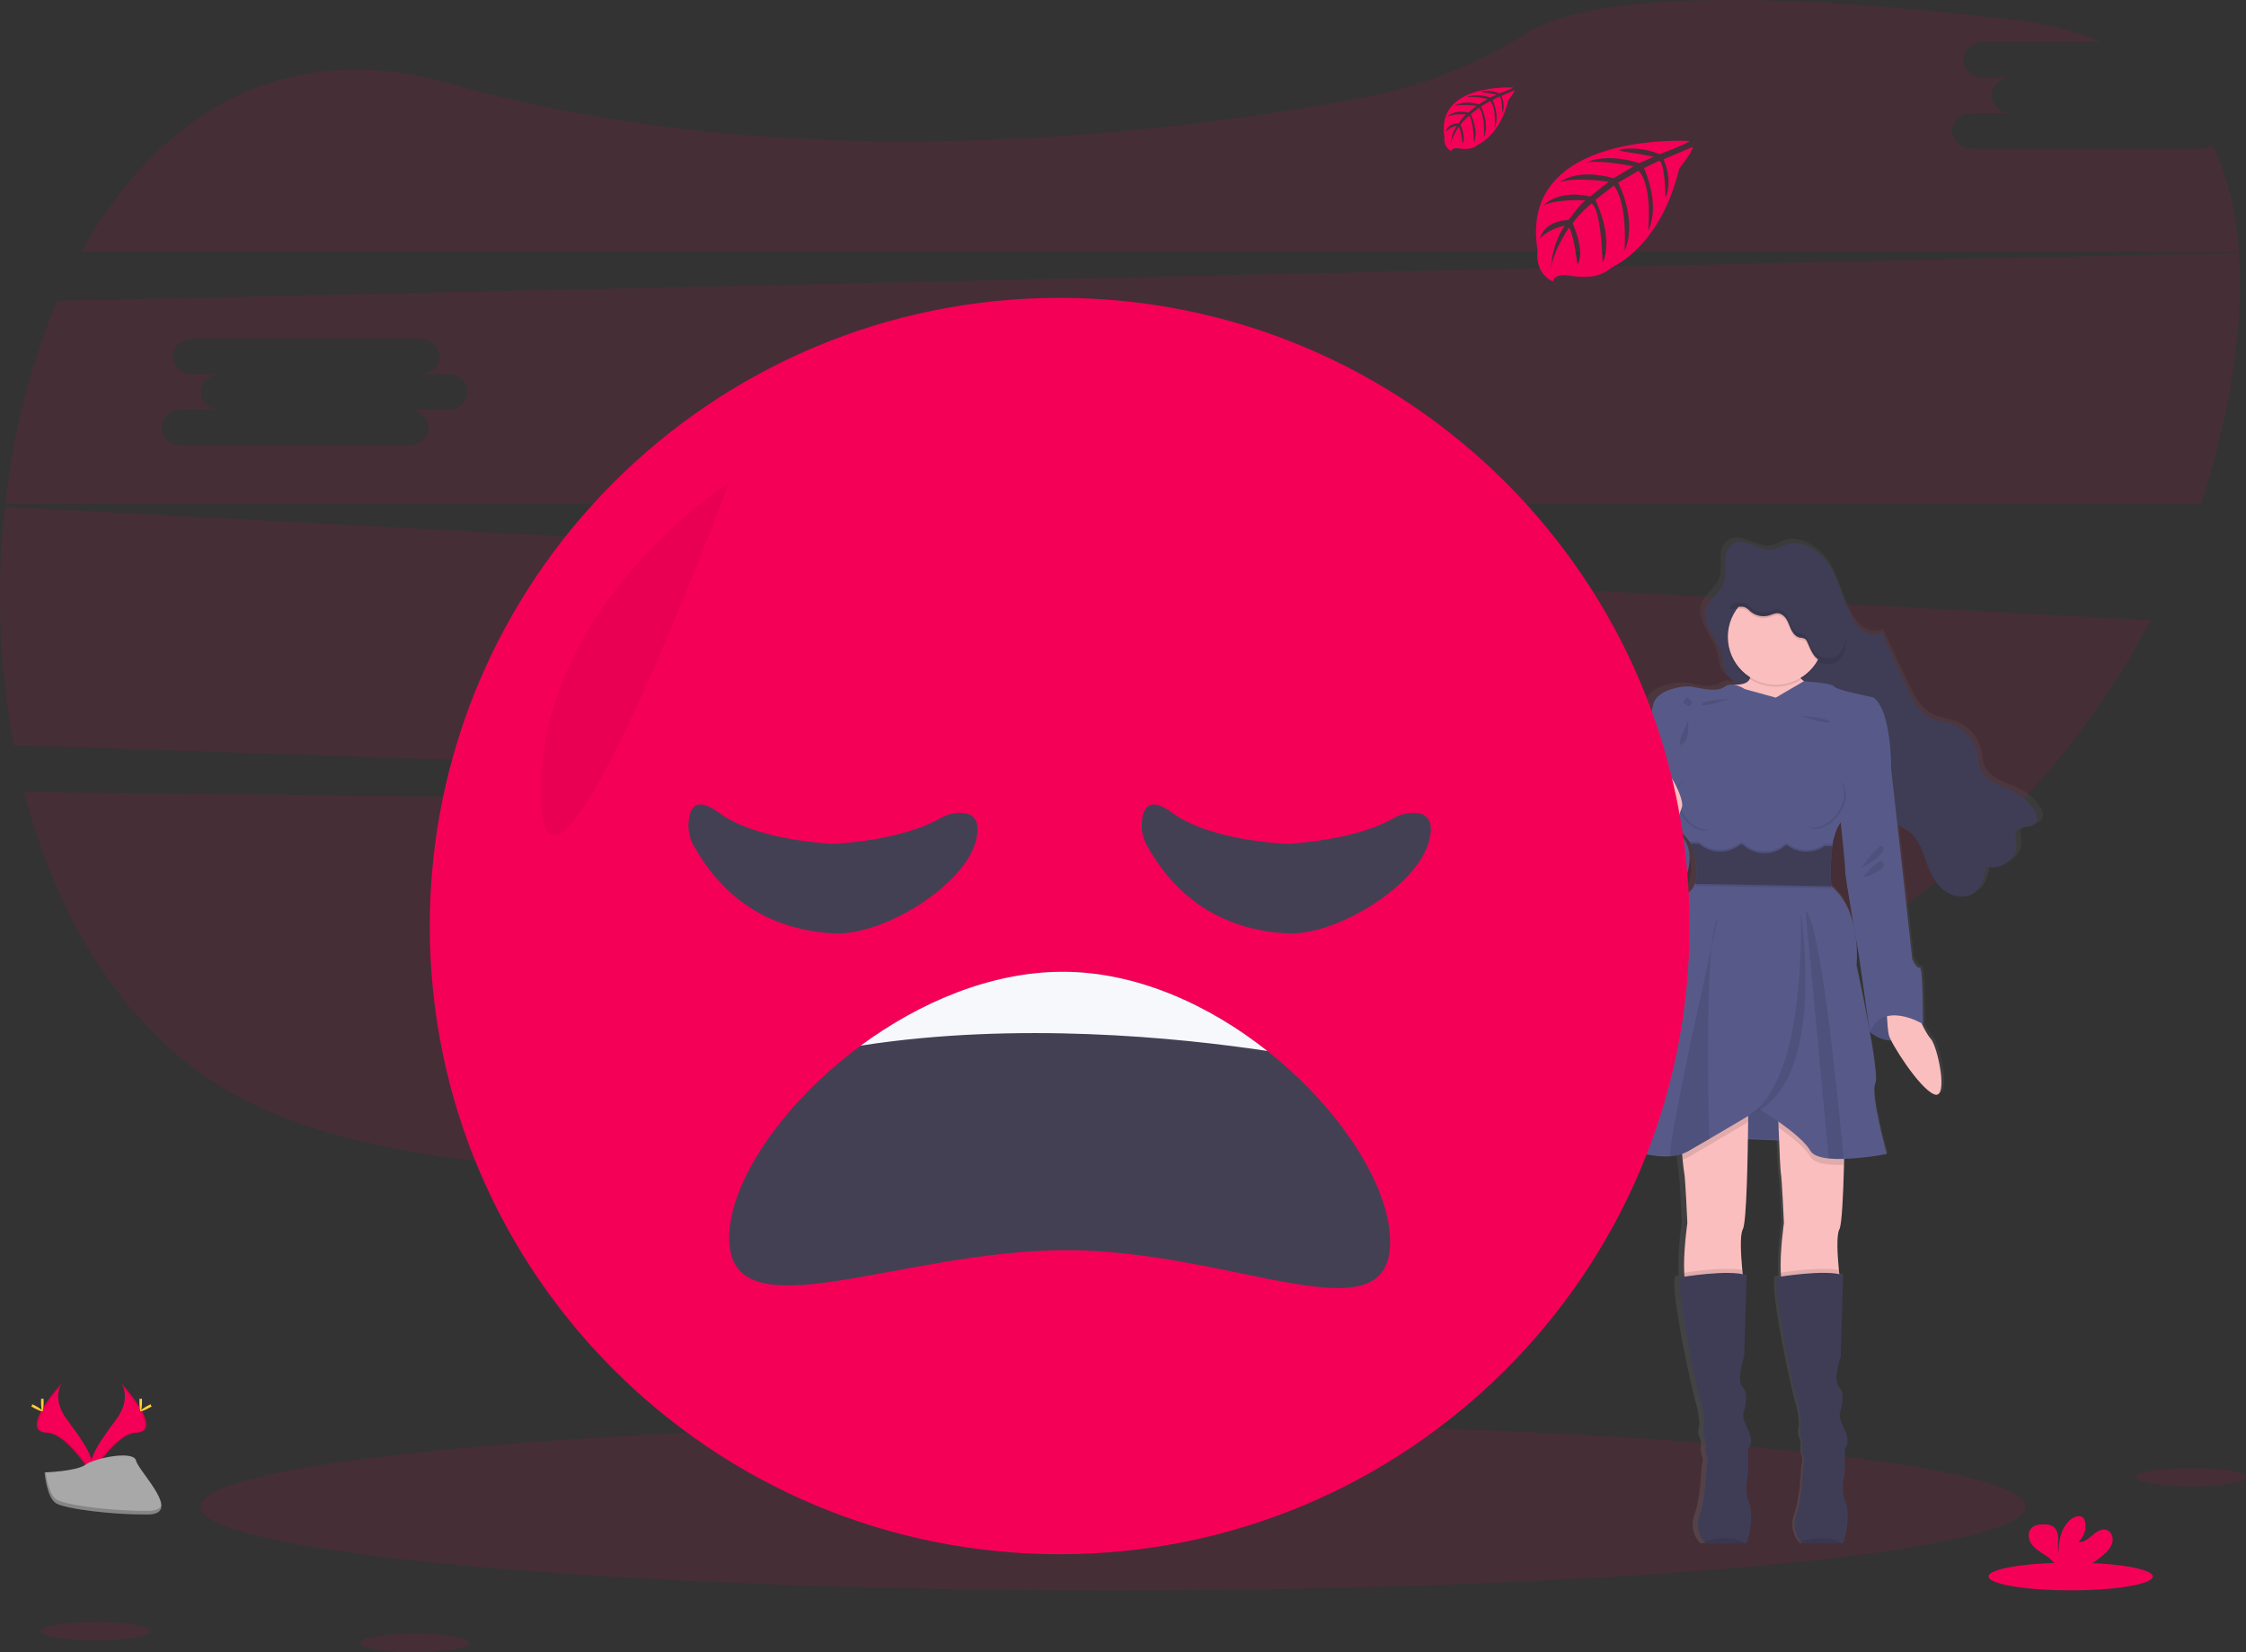 <svg width="961" height="707" viewBox="0 0 961 707" fill="none" xmlns="http://www.w3.org/2000/svg">
<rect x="0" y="0" width="961" height="707" fill="#333333" stroke="none"/>
<g clip-path="url(#clip0)">
<path opacity="0.1" d="M10.344 338.962C25.518 397.454 57.615 448.017 108.338 472.527C213.784 523.464 451.592 497.194 629.077 467.038C720.885 451.441 801.582 408.398 860.202 347.823L10.344 338.962Z" fill="#F50057"/>
<path opacity="0.1" d="M941.064 63.633H843.681C839.06 63.633 835.268 60.217 835.268 56.044C835.268 51.87 839.06 48.446 843.681 48.446H860.525C855.895 48.446 852.112 45.03 852.112 40.848C852.112 36.665 855.895 33.258 860.525 33.258H848.504C843.874 33.258 840.082 29.843 840.082 25.66C840.082 21.478 843.874 18.071 848.504 18.071H899.331C888.053 13.34 874.87 9.977 859.677 8.208C721.078 -7.851 671.596 2.771 654.141 13.688C632.384 27.466 608.216 37.026 582.906 41.867C497.396 57.786 337.48 76.938 192.537 35.768C120.498 15.266 66.954 49.866 34.866 107.704H957.977C956.772 90.896 953.163 75.369 946.541 61.785C944.973 62.993 943.045 63.643 941.064 63.633V63.633Z" fill="#F50057"/>
<path opacity="0.1" d="M2.088 216.872C-1.653 250.89 -0.381 285.271 5.862 318.922L860.857 347.144C884.393 322.798 904.389 295.281 920.263 265.396L2.088 216.872ZM340.249 289.671H323.414C328.044 289.671 331.836 293.096 331.836 297.269C331.836 301.443 328.044 304.858 323.414 304.858H226.032C221.41 304.858 217.619 301.443 217.619 297.269C217.619 293.096 221.41 289.671 226.032 289.671H242.875C238.245 289.671 234.462 286.256 234.462 282.082C234.462 277.908 238.245 274.484 242.875 274.484H230.845C226.215 274.484 222.424 271.068 222.424 266.895C222.424 262.721 226.215 259.297 230.845 259.297H328.228C332.858 259.297 336.641 262.712 336.641 266.895C336.641 271.077 332.858 274.484 328.228 274.484H340.249C344.879 274.484 348.662 277.9 348.662 282.082C348.662 286.264 344.879 289.671 340.249 289.671Z" fill="#F50057"/>
<path opacity="0.1" d="M958.012 108.227L24.566 128.703C13.209 155.043 5.679 184.825 2.21 215.687H941.658C947.772 197.631 952.308 179.081 955.217 160.245C958.021 142.113 959.139 124.573 958.012 108.227ZM191.733 175.362H174.899C179.529 175.362 183.321 178.787 183.321 182.96C183.321 187.134 179.529 190.558 174.899 190.558H77.516C72.895 190.558 69.103 187.134 69.103 182.96C69.103 178.787 72.895 175.362 77.516 175.362H94.36C89.73 175.362 85.947 171.947 85.947 167.773C85.947 163.6 89.73 160.175 94.36 160.175H82.33C77.7 160.175 73.908 156.76 73.908 152.586C73.908 148.412 77.7 144.988 82.33 144.988H179.712C184.343 144.988 188.125 148.404 188.125 152.586C188.125 156.768 184.343 160.175 179.712 160.175H191.733C196.364 160.175 200.146 163.6 200.146 167.773C200.146 171.947 196.364 175.362 191.733 175.362Z" fill="#F50057"/>
<path opacity="0.1" d="M476.193 680.573C691.855 680.573 866.684 664.532 866.684 644.744C866.684 624.956 691.855 608.915 476.193 608.915C260.531 608.915 85.702 624.956 85.702 644.744C85.702 664.532 260.531 680.573 476.193 680.573Z" fill="#F50057"/>
<path d="M874.18 348.808C874.175 348.747 874.175 348.686 874.18 348.625C874.18 348.529 874.18 348.442 874.18 348.355C874.004 347.357 873.627 346.405 873.07 345.558C871.071 342.366 868.286 339.739 864.98 337.925C859.214 334.771 851.291 333.42 848.984 327.4C848.277 325.535 848.259 323.505 847.91 321.553C847.298 318.512 845.896 315.685 843.842 313.356C841.789 311.026 839.158 309.277 836.212 308.283C833.469 307.368 830.507 307.115 827.843 305.982C821.885 303.456 818.74 297.226 816.075 291.466C812.627 284.031 809.179 276.593 805.731 269.152C803.111 270.467 799.721 269.849 797.266 268.202C794.901 266.445 793.017 264.123 791.788 261.449C788.233 254.566 786.704 246.767 782.528 240.215C778.352 233.663 770.009 228.487 762.636 231.336C761.196 232.054 759.707 232.668 758.18 233.175C751.864 234.647 744.875 227.45 739.467 230.944C738.569 231.519 737.837 232.318 737.344 233.262C737.34 233.204 737.34 233.146 737.344 233.088C736.641 234.505 736.248 236.055 736.191 237.636V237.636C736.191 237.958 736.191 238.272 736.191 238.577C736.191 238.629 736.191 238.681 736.191 238.734C736.191 239.988 736.27 241.261 736.287 242.533C736.307 243.601 736.225 244.669 736.043 245.722V245.635C735.941 246.227 735.789 246.81 735.588 247.377C734.182 251.141 730.286 253.607 728.46 257.145V256.97C728.254 257.355 728.076 257.754 727.927 258.164C727.602 259.091 727.434 260.066 727.429 261.048C727.272 267.696 734.339 273.953 735.16 281.089C735.746 286.142 736.908 287.763 741.215 290.621L742.158 291.248C741.782 291.248 741.398 291.301 740.97 291.309C740.803 291.312 740.636 291.33 740.472 291.362C739.712 291.153 738.915 291.115 738.138 291.251C737.362 291.386 736.625 291.692 735.982 292.146C732.679 294.76 724.869 292.747 721.401 292.146C717.933 291.545 706.051 293.165 704.392 299.735C702.732 306.305 699.884 319.863 699.884 319.863C699.884 319.863 699.884 328.463 698.826 330.066C698.786 330.178 698.786 330.302 698.826 330.414C698.826 332.828 698.914 347.335 696.573 351.073C695.996 351.945 696.04 353.87 696.468 356.24C694.004 359.403 691.689 363.098 692.1 365.52C692.851 370.478 702.933 386.066 717.382 377.718C717.382 377.718 725.603 362.723 715.259 354.75L715.705 353.008C718.832 356.842 721.148 359.595 721.148 359.595C721.148 359.595 721.27 359.917 721.462 360.466H721.148C722.498 364.13 723.315 367.968 723.576 371.863C723.537 373.291 723.277 374.705 722.807 376.054H723.078C723 376.35 722.912 376.647 722.807 376.926C722.3 378.397 721.351 379.677 720.09 380.594C712.866 385.7 704.592 422.165 704.592 422.165C704.592 422.165 688.203 481.11 684.927 484.464C682.219 487.218 699.237 494.972 712.009 494.049C713.792 493.943 715.554 493.609 717.251 493.055C717.33 493.927 717.417 494.798 717.504 495.591C717.775 498.205 718.055 500.627 718.23 501.385C718.684 503.285 719.584 522.68 719.584 522.68C719.584 522.68 717.74 535.28 718.186 544.045C718.186 544.646 718.265 545.221 718.317 545.788L716.727 546.032C714.316 551.434 724.249 596.508 725.603 600.298C726.5 603.284 727.005 606.374 727.106 609.49C727.106 609.49 726.232 612.697 726.957 614.448C727.409 615.518 727.703 616.648 727.831 617.803C727.831 617.803 727.237 620.713 728.136 622.612C729.036 624.512 727.988 627.84 727.988 627.84C727.988 627.84 727.691 640.971 724.983 648.116C724.245 650.039 724.031 652.122 724.36 654.154C724.69 656.186 725.553 658.095 726.861 659.687C727.049 659.935 727.254 660.171 727.473 660.393C727.473 660.393 742.411 660.515 745.041 660.393H745.382C746.439 660.245 749.147 648.43 746.736 642.74C744.325 637.05 746.439 630.045 746.439 630.045V619.693C746.439 619.693 749.147 617.201 746.439 611.852C743.731 606.502 744.176 604.881 744.176 604.881C744.176 604.881 747.19 596.272 744.028 593.501C740.865 590.731 744.63 580.223 744.63 580.223L745.696 545.195C745.138 545.014 744.569 544.869 743.993 544.76C743.932 544.185 743.87 543.592 743.809 542.965C743.189 536.622 742.656 527.995 744.036 525.538C745.417 523.081 746.081 501.629 746.299 486.721L760.067 487.244C760.356 494.214 760.661 500.575 760.854 501.385C761.308 503.285 762.216 522.68 762.216 522.68C762.216 522.68 760.364 535.28 760.81 544.045C760.81 544.646 760.889 545.221 760.941 545.788L759.351 546.032C756.94 551.434 766.873 596.508 768.227 600.298C769.125 603.284 769.633 606.374 769.738 609.49C769.738 609.49 768.865 612.697 769.581 614.448C770.033 615.518 770.327 616.648 770.455 617.803C770.455 617.803 769.861 620.713 770.76 622.612C771.66 624.512 770.612 627.84 770.612 627.84C770.612 627.84 770.315 640.971 767.607 648.116C766.881 650.042 766.678 652.124 767.018 654.153C767.359 656.182 768.231 658.085 769.546 659.67C769.734 659.918 769.939 660.154 770.158 660.376C770.158 660.376 785.096 660.497 787.726 660.376H788.067C789.124 660.227 791.832 648.412 789.421 642.723C787.01 637.033 789.124 630.027 789.124 630.027V619.693C789.124 619.693 791.832 617.201 789.124 611.852C786.416 606.502 786.861 604.881 786.861 604.881C786.861 604.881 789.875 596.272 786.713 593.501C783.55 590.731 787.316 580.223 787.316 580.223L788.399 545.195C787.827 545.011 787.243 544.866 786.652 544.76C786.59 544.185 786.529 543.592 786.468 542.965C785.848 536.622 785.315 527.995 786.695 525.538C787.805 523.526 788.442 510.56 788.731 497.9C788.731 497.029 788.731 496.157 788.801 495.286C795.127 495.023 801.426 494.319 807.653 493.177C807.653 493.177 800.289 467.203 802.543 462.977C803.512 461.156 802.115 451.458 800.201 441.011C802.87 443.165 806.187 444.362 809.619 444.409C812.913 450.727 822.933 465.26 828.577 467.5C835.199 470.113 830.228 446.936 827.074 443.582C825.582 441.75 824.325 439.739 823.335 437.596C823.422 437.491 823.518 437.404 823.606 437.308C823.693 437.212 823.763 412.65 822.252 413.094C820.74 413.538 818.941 409.443 818.941 409.443L814.275 368.604L812.319 351.509C813.952 352.711 815.892 353.478 817.56 354.672C822.103 357.992 823.588 363.821 825.58 368.979C827.222 373.222 829.529 377.431 833.312 380.097C837.094 382.763 842.642 383.469 846.416 380.768C849.91 378.232 850.941 373.658 851.71 369.484C858.053 371.706 865.749 365.764 864.928 359.272C864.727 357.669 864.133 355.918 864.972 354.515C866.649 351.744 871.961 353.356 873.708 350.62C874.002 350.147 874.153 349.6 874.145 349.043C874.171 348.921 874.18 348.869 874.18 348.808ZM789.342 371.271C789.246 372.83 791.395 385.36 793.143 395.276C791.71 389.098 788.836 382.502 783.175 377.98C783.175 377.98 783.175 377.666 783.105 377.108H783.175C783.175 377.108 782.939 374.616 782.904 371.07C782.914 367.927 783.147 364.788 783.603 361.677V361.599H783.489C783.489 361.338 783.559 361.067 783.603 360.806C783.95 358.181 784.664 355.618 785.726 353.191C786.195 352.24 786.735 351.325 787.342 350.455C788.276 358.88 789.43 369.694 789.342 371.271V371.271ZM794.042 400.303C794.811 404.581 795.362 407.587 795.362 407.587L800 439.356V439.504C797.502 426.094 794.313 411.961 794.313 411.961C794.638 408.077 794.547 404.169 794.042 400.303V400.303Z" fill="url(#paint0_linear)"/>
<path d="M737.187 282.831C736.314 274.78 727.577 267.836 730.198 260.177C731.622 256.003 736.078 253.45 737.58 249.303C738.576 246.567 738.131 243.561 738.139 240.651C738.148 237.74 738.83 234.49 741.258 232.878C746.5 229.393 753.244 236.564 759.36 235.1C760.838 234.596 762.278 233.984 763.667 233.27C770.804 230.439 778.876 235.597 782.886 242.114C786.896 248.632 788.399 256.404 791.841 263.253C793.016 265.897 794.836 268.207 797.135 269.971C799.511 271.609 802.761 272.227 805.33 270.92L815.333 293.139C817.953 298.864 820.959 305.067 826.69 307.586C829.258 308.71 832.124 308.962 834.779 309.877C837.666 310.893 840.234 312.646 842.227 314.963C844.22 317.28 845.568 320.078 846.136 323.078C846.477 325.029 846.486 327.051 847.176 328.907C849.404 334.902 857.065 336.243 862.648 339.363C865.877 341.179 868.585 343.792 870.51 346.952C871.384 348.459 872.135 350.437 871.201 351.918C869.514 354.637 864.386 353.034 862.761 355.796C861.94 357.19 862.517 358.933 862.761 360.536C863.556 366.992 856.104 372.909 849.972 370.696C849.229 374.852 848.224 379.409 844.852 381.927C841.227 384.628 835.854 383.913 832.193 381.265C828.533 378.616 826.314 374.425 824.724 370.199C822.793 365.058 821.352 359.255 816.957 355.953C815.367 354.768 813.463 354.001 811.908 352.807C808.413 350.141 806.666 345.741 805.417 341.48C803.801 336.165 802.516 330.702 800.175 325.683C797.834 320.664 794.13 315.994 789.054 313.702C784.293 311.568 778.806 311.707 773.888 309.973C765.423 306.993 759.159 299.892 750.737 296.546C748.045 295.417 745.494 293.979 743.137 292.259C738.899 289.48 737.746 287.868 737.187 282.831Z" fill="#3F3D56"/>
<g opacity="0.1">
<path opacity="0.1" d="M737.973 247.595C738.154 247.254 738.311 246.902 738.445 246.541C739.432 243.805 738.996 240.799 739.004 237.889C739.004 236.918 739.095 235.949 739.275 234.996C738.469 236.717 738.077 238.603 738.131 240.502C738.122 242.846 738.402 245.303 737.973 247.595Z" fill="black"/>
<path opacity="0.1" d="M845.673 379.191C842.048 381.883 836.675 381.178 833.015 378.52C829.354 375.863 827.126 371.689 825.58 367.446C823.649 362.305 822.217 356.502 817.814 353.199C816.232 352.014 814.319 351.239 812.773 350.054C809.278 347.388 807.531 342.988 806.273 338.77C804.657 333.455 803.381 327.992 801.031 322.973C798.681 317.954 794.995 313.284 789.91 310.993C785.158 308.858 779.671 308.997 774.753 307.263C766.279 304.283 760.015 297.182 751.602 293.836C748.908 292.704 746.355 291.266 743.993 289.549C739.852 286.7 738.751 285.088 738.139 280.061C737.266 272.515 729.578 265.936 730.775 258.826C730.58 259.211 730.408 259.607 730.259 260.011C727.639 267.679 736.375 274.624 737.248 282.666C737.816 287.693 738.996 289.305 743.102 292.155C745.464 293.871 748.017 295.309 750.711 296.441C759.124 299.787 765.388 306.897 773.862 309.869C778.78 311.611 784.267 311.463 789.019 313.598C794.104 315.889 797.755 320.568 800.14 325.578C802.525 330.589 803.801 336.034 805.382 341.376C806.666 345.593 808.352 349.993 811.882 352.659C813.463 353.844 815.376 354.62 816.923 355.805C821.291 359.107 822.758 364.91 824.689 370.051C826.279 374.277 828.507 378.459 832.167 381.108C835.828 383.757 841.2 384.471 844.826 381.779C847.141 380.036 848.32 377.379 849.098 374.529C848.407 376.367 847.222 377.98 845.673 379.191V379.191Z" fill="black"/>
<path opacity="0.1" d="M863.626 353.06C863.292 353.685 863.146 354.393 863.207 355.099C865.181 353.156 869.637 354.297 871.192 351.797C871.553 351.178 871.695 350.457 871.594 349.749C869.567 351.666 865.112 350.524 863.626 353.06Z" fill="black"/>
<path opacity="0.1" d="M850.793 367.96C850.627 368.831 850.461 369.763 850.251 370.669C855.598 372.334 861.774 368.055 862.648 362.653C860.525 366.809 855.283 369.589 850.793 367.96Z" fill="black"/>
</g>
<path d="M748.474 287.022C748.474 287.022 751.383 292.878 742.796 293C734.208 293.122 748.326 331.024 748.326 331.024L762.601 349.148L780.361 339.563L781.384 313.127L782.694 297.156C782.694 297.156 766.095 291.78 769.153 284.67C772.211 277.56 748.474 287.022 748.474 287.022Z" fill="#FBBEBE"/>
<path d="M800.027 441.56C800.027 441.56 810.51 451.851 822.741 438.197L813.349 428.255H801.468L800.027 441.56Z" fill="#575A89"/>
<path opacity="0.1" d="M801.162 428.255L799.721 441.56C799.721 441.56 810.204 451.851 822.435 438.197" fill="black"/>
<path d="M818.801 430.068C818.801 430.068 823.02 441.107 826.078 444.444C829.136 447.781 833.941 470.872 827.537 468.258C821.133 465.644 808.903 446.187 808.169 442.85C807.435 439.513 807.155 430.068 807.155 430.068H818.801Z" fill="#FBBEBE"/>
<path d="M727.219 486.703L783.707 488.882L777.155 465.06L748.702 464.485L727.219 486.703Z" fill="#575A89"/>
<path opacity="0.1" d="M735.073 486.703L791.57 488.882L785.018 465.06L756.555 464.485L735.073 486.703Z" fill="black"/>
<path d="M745.705 526.026C744.368 528.51 744.884 537.101 745.487 543.453C745.871 547.496 746.29 550.606 746.29 550.606C746.29 550.606 725.175 557.141 721.977 551.478C721.165 550.04 720.763 547.522 720.623 544.568C720.186 535.855 721.977 523.299 721.977 523.299C721.977 523.299 721.104 503.99 720.667 502.1C720.492 501.342 720.221 498.937 719.959 496.332C719.575 492.463 719.208 488.159 719.208 488.159L748.038 472.91C748.038 472.91 748.038 475.768 747.985 480.169C747.828 493.988 747.365 522.977 745.705 526.026Z" fill="#FBBEBE"/>
<path opacity="0.1" d="M746.29 550.606C746.29 550.606 725.175 557.141 721.977 551.478C721.165 550.04 720.763 547.522 720.623 544.568C724.991 543.906 738.288 542.076 745.487 543.453C745.871 547.496 746.29 550.606 746.29 550.606Z" fill="black"/>
<path d="M747.015 660.393H746.683C744.141 660.489 729.691 660.393 729.691 660.393C729.48 660.172 729.282 659.94 729.097 659.696C727.821 658.101 726.977 656.205 726.648 654.191C726.319 652.176 726.516 650.111 727.219 648.194C729.84 641.076 730.128 628.006 730.128 628.006C730.128 628.006 731.15 624.669 730.277 622.778C729.403 620.887 729.98 617.986 729.98 617.986C729.846 616.838 729.552 615.715 729.106 614.649C728.381 612.906 729.255 609.708 729.255 609.708C729.155 606.61 728.665 603.536 727.796 600.559C726.485 596.786 716.875 551.913 719.208 546.537C719.208 546.537 739.59 543.052 747.312 545.666L746.29 580.519C746.29 580.519 742.647 590.975 745.705 593.737C748.763 596.499 745.853 605.064 745.853 605.064C745.853 605.064 745.417 606.659 748.038 612.035C750.658 617.411 748.038 619.876 748.038 619.876V630.184C748.038 630.184 746.002 637.155 748.326 642.818C750.65 648.482 748.038 660.21 747.015 660.393Z" fill="#3F3D56"/>
<path d="M787.018 526.026C785.682 528.51 786.197 537.101 786.8 543.453C787.184 547.496 787.604 550.606 787.604 550.606C787.604 550.606 766.488 557.141 763.291 551.478C762.479 550.04 762.077 547.522 761.937 544.568C761.5 535.855 763.291 523.299 763.291 523.299C763.291 523.299 762.417 503.991 761.981 502.1C761.745 501.08 761.334 491.356 761.011 482.634C760.74 475.193 760.522 468.467 760.522 468.467L789.351 472.91C789.351 472.91 789.351 485.553 788.993 498.545C788.678 511.144 788.093 524.057 787.018 526.026Z" fill="#FBBEBE"/>
<path opacity="0.1" d="M787.604 550.606C787.604 550.606 766.488 557.141 763.291 551.478C762.478 550.04 762.077 547.522 761.937 544.568C766.305 543.906 779.601 542.076 786.8 543.453C787.185 547.496 787.604 550.606 787.604 550.606Z" fill="black"/>
<path d="M788.329 660.393H787.997C785.455 660.489 771.005 660.393 771.005 660.393C770.794 660.173 770.595 659.94 770.411 659.696C769.134 658.101 768.29 656.205 767.962 654.191C767.633 652.176 767.829 650.111 768.533 648.195C771.154 641.041 771.416 627.971 771.416 627.971C771.416 627.971 772.438 624.634 771.564 622.743C770.691 620.852 771.267 617.951 771.267 617.951C771.133 616.803 770.839 615.68 770.394 614.614C769.668 612.871 770.542 609.673 770.542 609.673C770.442 606.575 769.952 603.501 769.083 600.524C767.773 596.752 758.163 551.878 760.495 546.502C760.495 546.502 780.877 543.017 788.6 545.631L787.578 580.484C787.578 580.484 783.935 590.94 786.992 593.702C790.05 596.464 787.141 605.029 787.141 605.029C787.141 605.029 786.704 606.624 789.325 612C791.946 617.376 789.325 619.842 789.325 619.842V630.149C789.325 630.149 787.289 637.12 789.613 642.784C791.937 648.447 789.351 660.21 788.329 660.393Z" fill="#3F3D56"/>
<path opacity="0.1" d="M759.831 293.871C771.17 293.871 780.361 284.704 780.361 273.395C780.361 262.086 771.17 252.919 759.831 252.919C748.493 252.919 739.301 262.086 739.301 273.395C739.301 284.704 748.493 293.871 759.831 293.871Z" fill="black"/>
<path d="M759.831 293C771.17 293 780.361 283.832 780.361 272.524C780.361 261.215 771.17 252.047 759.831 252.047C748.493 252.047 739.301 261.215 739.301 272.524C739.301 283.832 748.493 293 759.831 293Z" fill="#FBBEBE"/>
<path opacity="0.1" d="M719.208 488.159L748.038 472.91C748.038 472.91 748.038 475.768 747.985 480.169C743.774 482.678 737.423 486.451 731.316 490.014C727.997 491.958 724.755 493.84 721.977 495.417C721.332 495.766 720.657 496.058 719.959 496.288C719.575 492.463 719.208 488.159 719.208 488.159Z" fill="black"/>
<path opacity="0.1" d="M789.351 472.876C789.351 472.876 789.351 485.518 788.993 498.51H788.888C786.734 498.586 784.577 498.519 782.432 498.31C778.667 497.909 775.653 496.915 774.569 494.946C772.377 491.112 766.235 486.233 761.046 482.6C760.775 475.158 760.557 468.432 760.557 468.432L789.351 472.876Z" fill="black"/>
<path d="M783.987 362.139C783.256 367.811 783.116 373.543 783.568 379.243C796.812 390.135 794.339 413.077 794.339 413.077C794.339 413.077 804.535 459.553 802.35 463.762C800.166 467.97 807.295 493.822 807.295 493.822C801.219 494.971 795.067 495.675 788.888 495.931C786.734 496.007 784.577 495.94 782.432 495.73C778.667 495.33 775.653 494.336 774.569 492.367C770.498 485.257 752.877 474.653 752.877 474.653C752.877 474.653 741.712 481.327 731.316 487.401C727.997 489.344 724.755 491.226 721.977 492.803C719.723 493.995 717.232 494.677 714.683 494.798C702.321 495.713 685.853 487.993 688.474 485.257C691.68 481.911 707.554 423.245 707.554 423.245C707.554 423.245 715.556 386.937 722.545 381.857C723.77 380.934 724.685 379.661 725.166 378.206C727.56 371.576 723.559 360.946 723.559 360.946C723.559 360.946 700.993 333.211 702.006 331.608C703.02 330.005 703.029 321.448 703.029 321.448C703.029 321.448 705.798 307.943 707.397 301.408C708.995 294.873 720.501 293.27 723.847 293.854C727.193 294.437 734.758 296.468 737.956 293.854C741.153 291.24 746.552 294.873 746.552 294.873L759.814 298.515L771.739 291.545C771.739 291.545 783.69 292.155 784.712 293.749C785.734 295.344 801.459 298.402 801.459 298.402C809.462 303.769 809.173 329.334 809.173 329.334C809.173 329.334 789.954 346.028 786.022 354.602C785.004 357.011 784.32 359.546 783.987 362.139V362.139Z" fill="#575A89"/>
<path d="M804.823 325.796L809.191 329.282L813.708 369.798L818.215 410.463C818.215 410.463 819.963 414.532 821.422 414.096C822.881 413.66 822.732 438.197 822.732 438.197C822.732 438.197 806.011 427.941 800.018 441.56L795.353 408.72C795.353 408.72 789.377 375.174 789.526 372.56C789.674 369.946 786.468 341.628 786.468 341.628L804.823 325.796Z" fill="#575A89"/>
<path d="M705.23 327.687L702.024 331.608C702.024 331.608 702.321 348.451 699.84 352.52C697.359 356.589 706.689 380.402 710.184 378.947C713.678 377.492 721.541 340.321 721.541 339.886C721.541 339.45 705.23 327.687 705.23 327.687Z" fill="#575A89"/>
<path d="M704.942 351.648C704.942 351.648 694.747 361.956 695.472 366.897C696.197 371.837 705.955 387.355 719.933 379.017C719.933 379.017 732.898 354.698 704.942 351.648Z" fill="#575A89"/>
<path opacity="0.1" d="M746.683 660.419C744.141 660.515 729.691 660.419 729.691 660.419C729.48 660.199 729.282 659.966 729.097 659.722C732.793 658.467 740.778 656.585 746.683 660.419Z" fill="black"/>
<path opacity="0.1" d="M788.014 660.419C785.472 660.515 771.022 660.419 771.022 660.419C770.811 660.199 770.613 659.966 770.428 659.722C774.106 658.467 782.091 656.585 788.014 660.419Z" fill="black"/>
<path opacity="0.1" d="M732.347 405.008C730.12 426.321 730.853 468.615 731.316 487.401C727.997 489.344 724.756 491.226 721.977 492.803C719.723 493.995 717.232 494.677 714.683 494.798C713.757 489.117 726.581 430.765 732.347 405.008Z" fill="black"/>
<path opacity="0.1" d="M735.073 392.914C735.012 393.219 733.955 397.855 732.347 405.008C732.976 398.9 733.85 394.518 735.073 392.914Z" fill="black"/>
<path opacity="0.1" d="M770.542 390.614C770.542 390.614 782.921 468.162 746.264 477.746C746.255 477.711 771.625 473.869 770.542 390.614Z" fill="black"/>
<path opacity="0.1" d="M788.888 495.931C786.734 496.007 784.577 495.94 782.432 495.73L772.543 389.699C778.85 393.812 786.398 469.059 788.888 495.931Z" fill="black"/>
<path opacity="0.1" d="M744.543 260.482C745.199 260.43 745.859 260.498 746.491 260.682C747.418 261.143 748.253 261.769 748.955 262.53C750.094 263.479 751.456 264.125 752.914 264.407C754.371 264.689 755.877 264.598 757.289 264.142C758.285 263.697 759.342 263.404 760.425 263.27C762.094 263.27 763.536 264.49 764.4 265.884C765.265 267.278 765.711 268.934 766.453 270.424C767.196 271.914 768.384 273.325 770.018 273.691C770.801 273.722 771.572 273.899 772.289 274.214C772.729 274.57 773.067 275.036 773.268 275.565C774.631 278.501 775.714 281.969 778.623 283.406C779.693 283.901 780.859 284.154 782.039 284.147C783.238 284.235 784.44 284.019 785.533 283.52C786.609 282.921 787.497 282.037 788.102 280.967C789.919 277.969 790.129 274.258 789.7 270.781C789.167 266.395 787.601 262.197 785.131 258.53C782.529 254.821 778.987 251.867 774.866 249.971C770.745 248.074 766.193 247.302 761.675 247.734C760.098 247.911 758.536 248.203 757.001 248.606C751.445 250.087 745.993 252.858 742.621 257.502C741.806 258.661 740.909 259.762 739.939 260.796C741.468 260.648 743.005 260.517 744.543 260.482Z" fill="black"/>
<path d="M744.543 259.611C745.199 259.559 745.859 259.627 746.491 259.811C747.418 260.272 748.253 260.898 748.955 261.658C750.094 262.608 751.456 263.254 752.914 263.536C754.371 263.818 755.877 263.726 757.289 263.27C758.285 262.826 759.342 262.532 760.425 262.399C762.094 262.399 763.536 263.619 764.4 265.013C765.265 266.407 765.711 268.062 766.453 269.552C767.196 271.042 768.384 272.454 770.018 272.82C770.801 272.85 771.572 273.028 772.289 273.343C772.729 273.699 773.067 274.165 773.268 274.693C774.631 277.63 775.714 281.097 778.623 282.535C779.693 283.03 780.859 283.283 782.039 283.276C783.238 283.364 784.44 283.148 785.533 282.648C786.609 282.049 787.497 281.166 788.102 280.095C789.919 277.098 790.129 273.386 789.7 269.91C789.167 265.524 787.601 261.326 785.131 257.659C782.529 253.95 778.987 250.996 774.866 249.099C770.745 247.203 766.193 246.431 761.675 246.863C760.098 247.04 758.536 247.331 757.001 247.734C751.445 249.216 745.993 251.987 742.621 256.631C741.806 257.79 740.909 258.891 739.939 259.924C741.468 259.776 743.005 259.645 744.543 259.611Z" fill="#3F3D56"/>
<path opacity="0.1" d="M722.266 308.37C722.266 308.37 723.288 316.508 719.793 318.538C716.299 320.568 722.266 308.37 722.266 308.37Z" fill="black"/>
<path opacity="0.1" d="M796.375 371.401C796.375 371.401 804.674 359.203 805.845 362.688C807.016 366.173 796.375 371.401 796.375 371.401Z" fill="black"/>
<path opacity="0.1" d="M796.96 375.462C796.96 375.462 805.146 365.441 805.932 369.362C806.719 373.283 796.96 375.462 796.96 375.462Z" fill="black"/>
<path opacity="0.1" d="M772.918 363.533C769.949 363.575 767.052 362.624 764.689 360.832H763.972C761.521 363.066 758.302 364.273 754.983 364.204C753.257 364.244 751.541 363.934 749.939 363.293C748.336 362.652 746.881 361.693 745.661 360.475H744.709C742.194 362.518 739.035 363.607 735.791 363.548C732.548 363.489 729.431 362.286 726.992 360.153L723.576 360.092C723.576 360.092 727.577 370.722 725.184 377.352L783.568 378.389C783.116 372.689 783.256 366.957 783.987 361.285V361.207L780.781 361.146C778.474 362.741 775.725 363.576 772.918 363.533Z" fill="black"/>
<path opacity="0.1" d="M772.918 365.276C769.949 365.318 767.052 364.367 764.689 362.575H763.972C761.521 364.808 758.302 366.016 754.983 365.947C753.257 365.987 751.541 365.677 749.939 365.036C748.336 364.395 746.881 363.436 745.661 362.218H744.709C742.194 364.261 739.035 365.349 735.791 365.29C732.548 365.231 729.431 364.028 726.992 361.895L723.576 361.834C723.576 361.834 727.577 372.464 725.184 379.095L783.568 380.132C783.116 374.431 783.256 368.7 783.987 363.028V362.95L780.781 362.889C778.474 364.484 775.725 365.319 772.918 365.276Z" fill="black"/>
<path d="M772.918 364.405C769.949 364.447 767.052 363.496 764.689 361.704H763.972C761.521 363.937 758.302 365.144 754.983 365.076C753.257 365.115 751.541 364.806 749.939 364.165C748.336 363.523 746.881 362.565 745.661 361.346H744.709C742.194 363.389 739.035 364.478 735.791 364.419C732.548 364.36 729.431 363.157 726.992 361.024L723.576 360.963C723.576 360.963 727.577 371.593 725.184 378.224L783.568 379.261C783.116 373.56 783.256 367.828 783.987 362.157V362.078L780.781 362.017C778.474 363.613 775.725 364.447 772.918 364.405V364.405Z" fill="#3F3D56"/>
<path opacity="0.1" d="M770.324 306.305C770.324 306.305 782.615 307.089 782.694 308.832C782.773 310.574 770.324 306.305 770.324 306.305Z" fill="black"/>
<path opacity="0.1" d="M740.463 298.872C740.463 298.872 728.171 299.657 728.093 301.399C728.014 303.142 740.463 298.872 740.463 298.872Z" fill="black"/>
<path opacity="0.1" d="M787.438 334.501C787.316 334.414 787.193 334.344 787.071 334.266C790.216 337.089 789.692 343.258 785.83 348.346C781.969 353.435 776.107 355.552 772.543 353.269C772.656 353.365 772.752 353.47 772.875 353.565C776.369 356.232 782.484 354.14 786.52 348.878C790.557 343.615 790.95 337.176 787.438 334.501Z" fill="black"/>
<path opacity="0.1" d="M719.916 347.693C716.806 342.099 717.207 335.921 720.728 333.577C720.597 333.638 720.457 333.69 720.326 333.76C716.465 335.904 715.958 342.325 719.156 348.111C722.353 353.896 728.119 356.824 731.98 354.715C732.108 354.642 732.23 354.561 732.347 354.471C728.495 356.214 723.026 353.286 719.916 347.693Z" fill="black"/>
<path opacity="0.1" d="M724.074 300.519L722.947 302.262L720.073 300.737L721.584 298.419C722.584 298.891 723.442 299.615 724.074 300.519V300.519Z" fill="black"/>
<path d="M705.815 365.006C705.815 365.006 708.375 352.999 704.942 349.183C701.508 345.366 702.609 325.361 707.851 325.796C713.093 326.232 720.955 342.055 719.645 345.401C718.334 348.747 713.381 365.877 713.381 365.877L705.815 365.006Z" fill="#FBBEBE"/>
<path opacity="0.1" d="M788.014 278.379C787.41 279.449 786.521 280.333 785.446 280.932C784.353 281.431 783.151 281.647 781.951 281.559C780.772 281.566 779.606 281.313 778.536 280.819C775.626 279.372 774.543 275.904 773.18 272.977C773.008 272.449 772.701 271.974 772.289 271.6C771.582 271.279 770.82 271.093 770.044 271.051C768.41 270.685 767.231 269.265 766.48 267.784C765.728 266.302 765.283 264.664 764.427 263.244C763.57 261.824 762.12 260.578 760.452 260.63C759.366 260.774 758.308 261.082 757.315 261.545C755.902 261.997 754.397 262.086 752.939 261.803C751.482 261.519 750.121 260.873 748.981 259.924C748.28 259.164 747.445 258.538 746.517 258.077C745.886 257.893 745.225 257.825 744.569 257.877C743.565 257.877 742.569 257.973 741.564 258.051C741.066 258.702 740.533 259.324 739.965 259.916C741.494 259.785 743.032 259.654 744.569 259.619C745.225 259.567 745.886 259.635 746.517 259.82C747.445 260.281 748.28 260.907 748.981 261.667C750.121 262.616 751.482 263.262 752.939 263.545C754.397 263.829 755.902 263.74 757.315 263.288C758.308 262.825 759.366 262.516 760.452 262.373C762.12 262.373 763.562 263.593 764.427 264.987C765.292 266.381 765.737 268.036 766.48 269.526C767.222 271.016 768.41 272.428 770.044 272.794C770.82 272.836 771.582 273.022 772.289 273.343C772.729 273.699 773.067 274.165 773.268 274.693C774.631 277.63 775.714 281.097 778.623 282.535C779.693 283.03 780.859 283.283 782.039 283.276C783.238 283.364 784.44 283.148 785.533 282.648C786.609 282.049 787.497 281.166 788.102 280.095C789.458 277.632 790.065 274.829 789.849 272.027C789.783 274.264 789.152 276.449 788.014 278.379V278.379Z" fill="black"/>
<path d="M709.686 374.529C714.028 374.529 717.548 372.15 717.548 369.214C717.548 366.279 714.028 363.899 709.686 363.899C705.343 363.899 701.823 366.279 701.823 369.214C701.823 372.15 705.343 374.529 709.686 374.529Z" fill="#575A89"/>
<path d="M453.4 665.072C602.248 665.072 722.912 544.725 722.912 396.269C722.912 247.813 602.248 127.466 453.4 127.466C304.553 127.466 183.888 247.813 183.888 396.269C183.888 544.725 304.553 665.072 453.4 665.072Z" fill="#F50057"/>
<path d="M594.813 531.35C594.813 573.783 527.929 534.975 456.222 534.975C384.515 534.975 311.987 572.18 311.987 529.747C311.987 505.55 335.103 471.9 368.266 447.459C393.251 429.039 423.933 415.848 454.754 415.848C486.449 415.848 517.498 430.129 542.265 449.733C573.523 474.453 594.813 507.668 594.813 531.35Z" fill="#444053"/>
<path d="M542.256 449.716C504.14 443.991 435.203 437.012 368.266 447.442C393.252 429.022 423.933 415.83 454.754 415.83C486.441 415.83 517.489 430.111 542.256 449.716Z" fill="#F6F8FB"/>
<path opacity="0.05" d="M311.987 206.521C311.987 206.521 230.802 258.286 231.466 339.258C232.13 420.23 311.987 206.521 311.987 206.521Z" fill="black"/>
<path d="M722.807 60.322C722.807 60.322 649.249 55.904 657.924 107.312C657.924 107.312 656.176 116.391 664.458 120.521C664.458 120.521 664.589 116.714 671.998 118.003C674.638 118.444 677.321 118.572 679.991 118.387C683.6 118.142 687.029 116.728 689.758 114.361V114.361C689.758 114.361 710.437 105.848 718.483 72.137C718.483 72.137 724.432 64.783 724.196 62.901L711.782 68.181C711.782 68.181 716.019 77.112 712.656 84.536C712.656 84.536 712.254 68.512 709.869 68.852C709.389 68.93 703.422 71.945 703.422 71.945C703.422 71.945 710.716 87.507 705.169 98.808C705.169 98.808 707.257 79.639 701.098 73.069L692.362 78.158C692.362 78.158 700.888 94.225 695.105 107.338C695.105 107.338 696.59 87.228 690.527 79.395L682.603 85.555C682.603 85.555 690.614 101.396 685.731 112.27C685.731 112.27 685.093 88.858 680.891 87.089C680.891 87.089 673.963 93.188 672.906 95.689C672.906 95.689 678.393 107.181 674.994 113.246C674.994 113.246 672.906 97.649 671.194 97.562C671.194 97.562 664.292 107.896 663.567 114.988C663.567 114.988 663.873 104.445 669.517 96.577C669.517 96.577 662.842 97.719 658.954 102.041C658.954 102.041 660.029 94.73 671.185 94.094C671.185 94.094 676.89 86.252 678.419 85.782C678.419 85.782 667.28 84.849 660.527 87.838C660.527 87.838 666.468 80.946 680.454 84.074L688.317 77.713C688.317 77.713 673.657 75.709 667.437 77.922C667.437 77.922 674.592 71.823 690.422 76.267L698.94 71.187C698.94 71.187 686.439 68.503 678.987 69.445C678.987 69.445 686.849 65.219 701.43 69.802L707.545 67.075C707.545 67.075 698.381 65.279 695.699 65.001C693.017 64.722 692.877 63.972 692.877 63.972C698.697 63.029 704.665 63.72 710.114 65.968C710.114 65.968 723.026 61.132 722.807 60.322Z" fill="#F50057"/>
<path d="M647.361 37.467C647.361 37.467 614.164 35.463 618.043 58.692C618.043 58.692 617.265 62.796 620.996 64.661C620.996 64.661 621.048 62.918 624.403 63.528C625.595 63.724 626.805 63.782 628.011 63.702C629.643 63.586 631.193 62.947 632.431 61.881V61.881C632.431 61.881 641.77 58.03 645.405 42.799C645.405 42.799 648.095 39.48 648.025 38.626L642.417 41.013C642.417 41.013 644.339 45.047 642.827 48.402C642.827 48.402 642.644 41.161 641.569 41.336C641.351 41.336 638.652 42.73 638.652 42.73C638.652 42.73 641.954 49.761 639.464 54.867C639.464 54.867 640.407 46.206 637.629 43.235L633.681 45.535C633.681 45.535 637.533 52.802 634.921 58.727C634.921 58.727 635.585 49.639 632.851 46.102L629.269 48.881C629.269 48.881 632.886 56.035 630.684 60.949C630.684 60.949 630.396 50.371 628.491 49.569C628.491 49.569 625.364 52.323 624.883 53.456C624.883 53.456 627.364 58.684 625.827 61.393C625.827 61.393 624.883 54.344 624.079 54.318C624.079 54.318 620.961 58.98 620.637 62.16C620.788 59.2 621.712 56.332 623.319 53.839C621.522 54.178 619.864 55.035 618.549 56.305C618.549 56.305 619.03 53.002 624.088 52.715C624.088 52.715 626.665 49.177 627.356 48.96C627.356 48.96 622.323 48.541 619.275 49.892C619.275 49.892 621.957 46.773 628.282 48.149L631.776 45.283C631.776 45.283 625.154 44.411 622.341 45.37C622.341 45.37 625.573 42.616 632.728 44.629L636.572 42.329C636.572 42.329 630.929 41.118 627.557 41.553C627.557 41.553 631.112 39.645 637.699 41.719L640.451 40.482C640.451 40.482 636.31 39.671 635.105 39.549C633.899 39.427 633.82 39.087 633.82 39.087C636.443 38.652 639.135 38.954 641.596 39.959C641.596 39.959 647.458 37.833 647.361 37.467Z" fill="#F50057"/>
<path opacity="0.1" d="M937.473 636.074C950.467 636.074 961 634.299 961 632.11C961 629.92 950.467 628.145 937.473 628.145C924.48 628.145 913.947 629.92 913.947 632.11C913.947 634.299 924.48 636.074 937.473 636.074Z" fill="#F50057"/>
<path opacity="0.1" d="M40.859 702.025C53.853 702.025 64.386 700.25 64.386 698.06C64.386 695.871 53.853 694.096 40.859 694.096C27.866 694.096 17.333 695.871 17.333 698.06C17.333 700.25 27.866 702.025 40.859 702.025Z" fill="#F50057"/>
<path opacity="0.1" d="M177.432 707C190.426 707 200.959 705.225 200.959 703.036C200.959 700.846 190.426 699.071 177.432 699.071C164.439 699.071 153.906 700.846 153.906 703.036C153.906 705.225 164.439 707 177.432 707Z" fill="#F50057"/>
<path d="M885.982 680.521C905.383 680.521 921.11 677.868 921.11 674.596C921.11 671.323 905.383 668.671 885.982 668.671C866.581 668.671 850.854 671.323 850.854 674.596C850.854 677.868 866.581 680.521 885.982 680.521Z" fill="#F50057"/>
<path d="M900.502 664.915C902.105 663.61 903.275 661.851 903.857 659.87C904.285 657.875 903.429 655.47 901.515 654.738C899.366 653.919 897.069 655.409 895.33 656.908C893.591 658.406 891.591 660.114 889.311 659.8C890.483 658.741 891.361 657.397 891.857 655.899C892.353 654.401 892.451 652.8 892.141 651.253C892.042 650.612 891.77 650.01 891.355 649.51C890.158 648.238 888 648.778 886.568 649.78C882.025 652.969 880.758 659.121 880.732 664.662C880.277 662.667 880.662 660.585 880.653 658.563C880.644 656.542 880.077 654.207 878.347 653.135C877.273 652.563 876.069 652.281 874.852 652.316C872.808 652.237 870.537 652.438 869.139 653.928C867.392 655.784 867.855 658.886 869.366 660.898C870.877 662.911 873.166 664.218 875.272 665.621C876.966 666.626 878.411 667.999 879.5 669.638C879.627 669.868 879.733 670.111 879.814 670.361H892.613C895.477 668.909 898.131 667.077 900.502 664.915V664.915Z" fill="#F50057"/>
<path d="M51.841 591.855C51.841 591.855 56.637 598.111 49.622 607.539C42.606 616.966 36.823 624.965 39.138 630.855C39.138 630.855 49.718 613.307 58.358 613.054C66.998 612.801 61.311 602.406 51.841 591.855Z" fill="#F50057"/>
<path opacity="0.1" d="M51.841 591.855C52.257 592.459 52.587 593.119 52.819 593.815C61.223 603.661 65.696 612.854 57.624 613.08C50.093 613.298 41.025 626.716 38.902 630.106C38.977 630.369 39.064 630.627 39.164 630.881C39.164 630.881 49.744 613.333 58.384 613.08C67.024 612.827 61.311 602.406 51.841 591.855Z" fill="black"/>
<path d="M60.76 599.827C60.76 602.032 60.507 603.818 60.201 603.818C59.895 603.818 59.651 602.075 59.651 599.827C59.651 597.579 59.957 598.66 60.271 598.66C60.586 598.66 60.76 597.623 60.76 599.827Z" fill="#FFD037"/>
<path d="M63.783 602.459C61.844 603.513 60.157 604.149 60.009 603.879C59.861 603.609 61.319 602.546 63.259 601.492C65.198 600.437 64.43 601.204 64.578 601.492C64.727 601.779 65.757 601.404 63.783 602.459Z" fill="#FFD037"/>
<path d="M26.488 591.855C26.488 591.855 21.692 598.111 28.698 607.539C35.705 616.966 41.497 624.965 39.182 630.855C39.182 630.855 28.594 613.307 19.962 613.054C11.331 612.801 17.009 602.406 26.488 591.855Z" fill="#F50057"/>
<path opacity="0.1" d="M26.488 591.855C26.068 592.457 25.738 593.118 25.51 593.815C17.105 603.661 12.624 612.854 20.705 613.08C28.227 613.298 37.304 626.716 39.418 630.106C39.346 630.368 39.262 630.627 39.164 630.881C39.164 630.881 28.576 613.333 19.945 613.08C11.313 612.827 17.009 602.406 26.488 591.855Z" fill="black"/>
<path d="M17.569 599.827C17.569 602.032 17.813 603.818 18.119 603.818C18.425 603.818 18.669 602.075 18.669 599.827C18.669 597.579 18.363 598.66 18.058 598.66C17.752 598.66 17.569 597.623 17.569 599.827Z" fill="#FFD037"/>
<path d="M14.502 602.459C16.442 603.513 18.136 604.149 18.285 603.879C18.433 603.609 16.974 602.546 15.035 601.492C13.096 600.437 13.856 601.204 13.716 601.492C13.576 601.779 12.563 601.404 14.502 602.459Z" fill="#FFD037"/>
<path d="M19.097 630.062C19.097 630.062 32.516 629.653 36.57 626.777C40.623 623.902 57.213 620.478 58.218 625.035C59.223 629.592 78.381 647.95 63.233 648.072C48.084 648.194 28.035 645.711 23.998 643.263C19.962 640.814 19.097 630.062 19.097 630.062Z" fill="#A8A8A8"/>
<path opacity="0.2" d="M63.486 646.513C48.337 646.635 28.288 644.152 24.252 641.703C21.177 639.838 19.953 633.138 19.543 630.045H19.097C19.097 630.045 19.971 640.841 23.981 643.289C27.991 645.737 48.067 648.221 63.215 648.099C67.583 648.099 69.095 646.504 69.016 644.213C68.404 645.615 66.745 646.487 63.486 646.513Z" fill="black"/>
<path d="M357.582 361.024C362.71 360.736 386.848 358.924 402.18 350.202C404.642 348.757 407.424 347.94 410.278 347.823C415.153 347.684 420.762 349.714 417.171 361.076C411.353 379.661 377.57 400.573 356.603 399.414C336.44 398.299 312.52 390.196 296.725 361.703C295.212 358.962 294.466 355.865 294.567 352.738C294.751 346.987 296.848 339.781 307.672 347.815C322.296 358.663 350.042 360.719 355.607 361.024C356.265 361.059 356.924 361.059 357.582 361.024V361.024Z" fill="#444053"/>
<path d="M551.525 361.024C556.653 360.736 580.792 358.924 596.124 350.202C598.586 348.757 601.368 347.94 604.222 347.823C609.097 347.684 614.706 349.714 611.115 361.076C605.297 379.661 571.514 400.573 550.547 399.414C530.384 398.299 506.464 390.196 490.669 361.703C489.156 358.962 488.41 355.865 488.511 352.738C488.695 346.987 490.791 339.781 501.615 347.815C516.24 358.663 543.986 360.719 549.551 361.024C550.209 361.059 550.868 361.059 551.525 361.024V361.024Z" fill="#444053"/>
</g>
<defs>
<linearGradient id="paint0_linear" x1="779.392" y1="660.454" x2="779.392" y2="229.986" gradientUnits="userSpaceOnUse">
<stop stop-color="#808080" stop-opacity="0.25"/>
<stop offset="0.54" stop-color="#808080" stop-opacity="0.12"/>
<stop offset="1" stop-color="#808080" stop-opacity="0.1"/>
</linearGradient>
<clipPath id="clip0">
<rect width="961" height="707" fill="white"/>
</clipPath>
</defs>
</svg>
